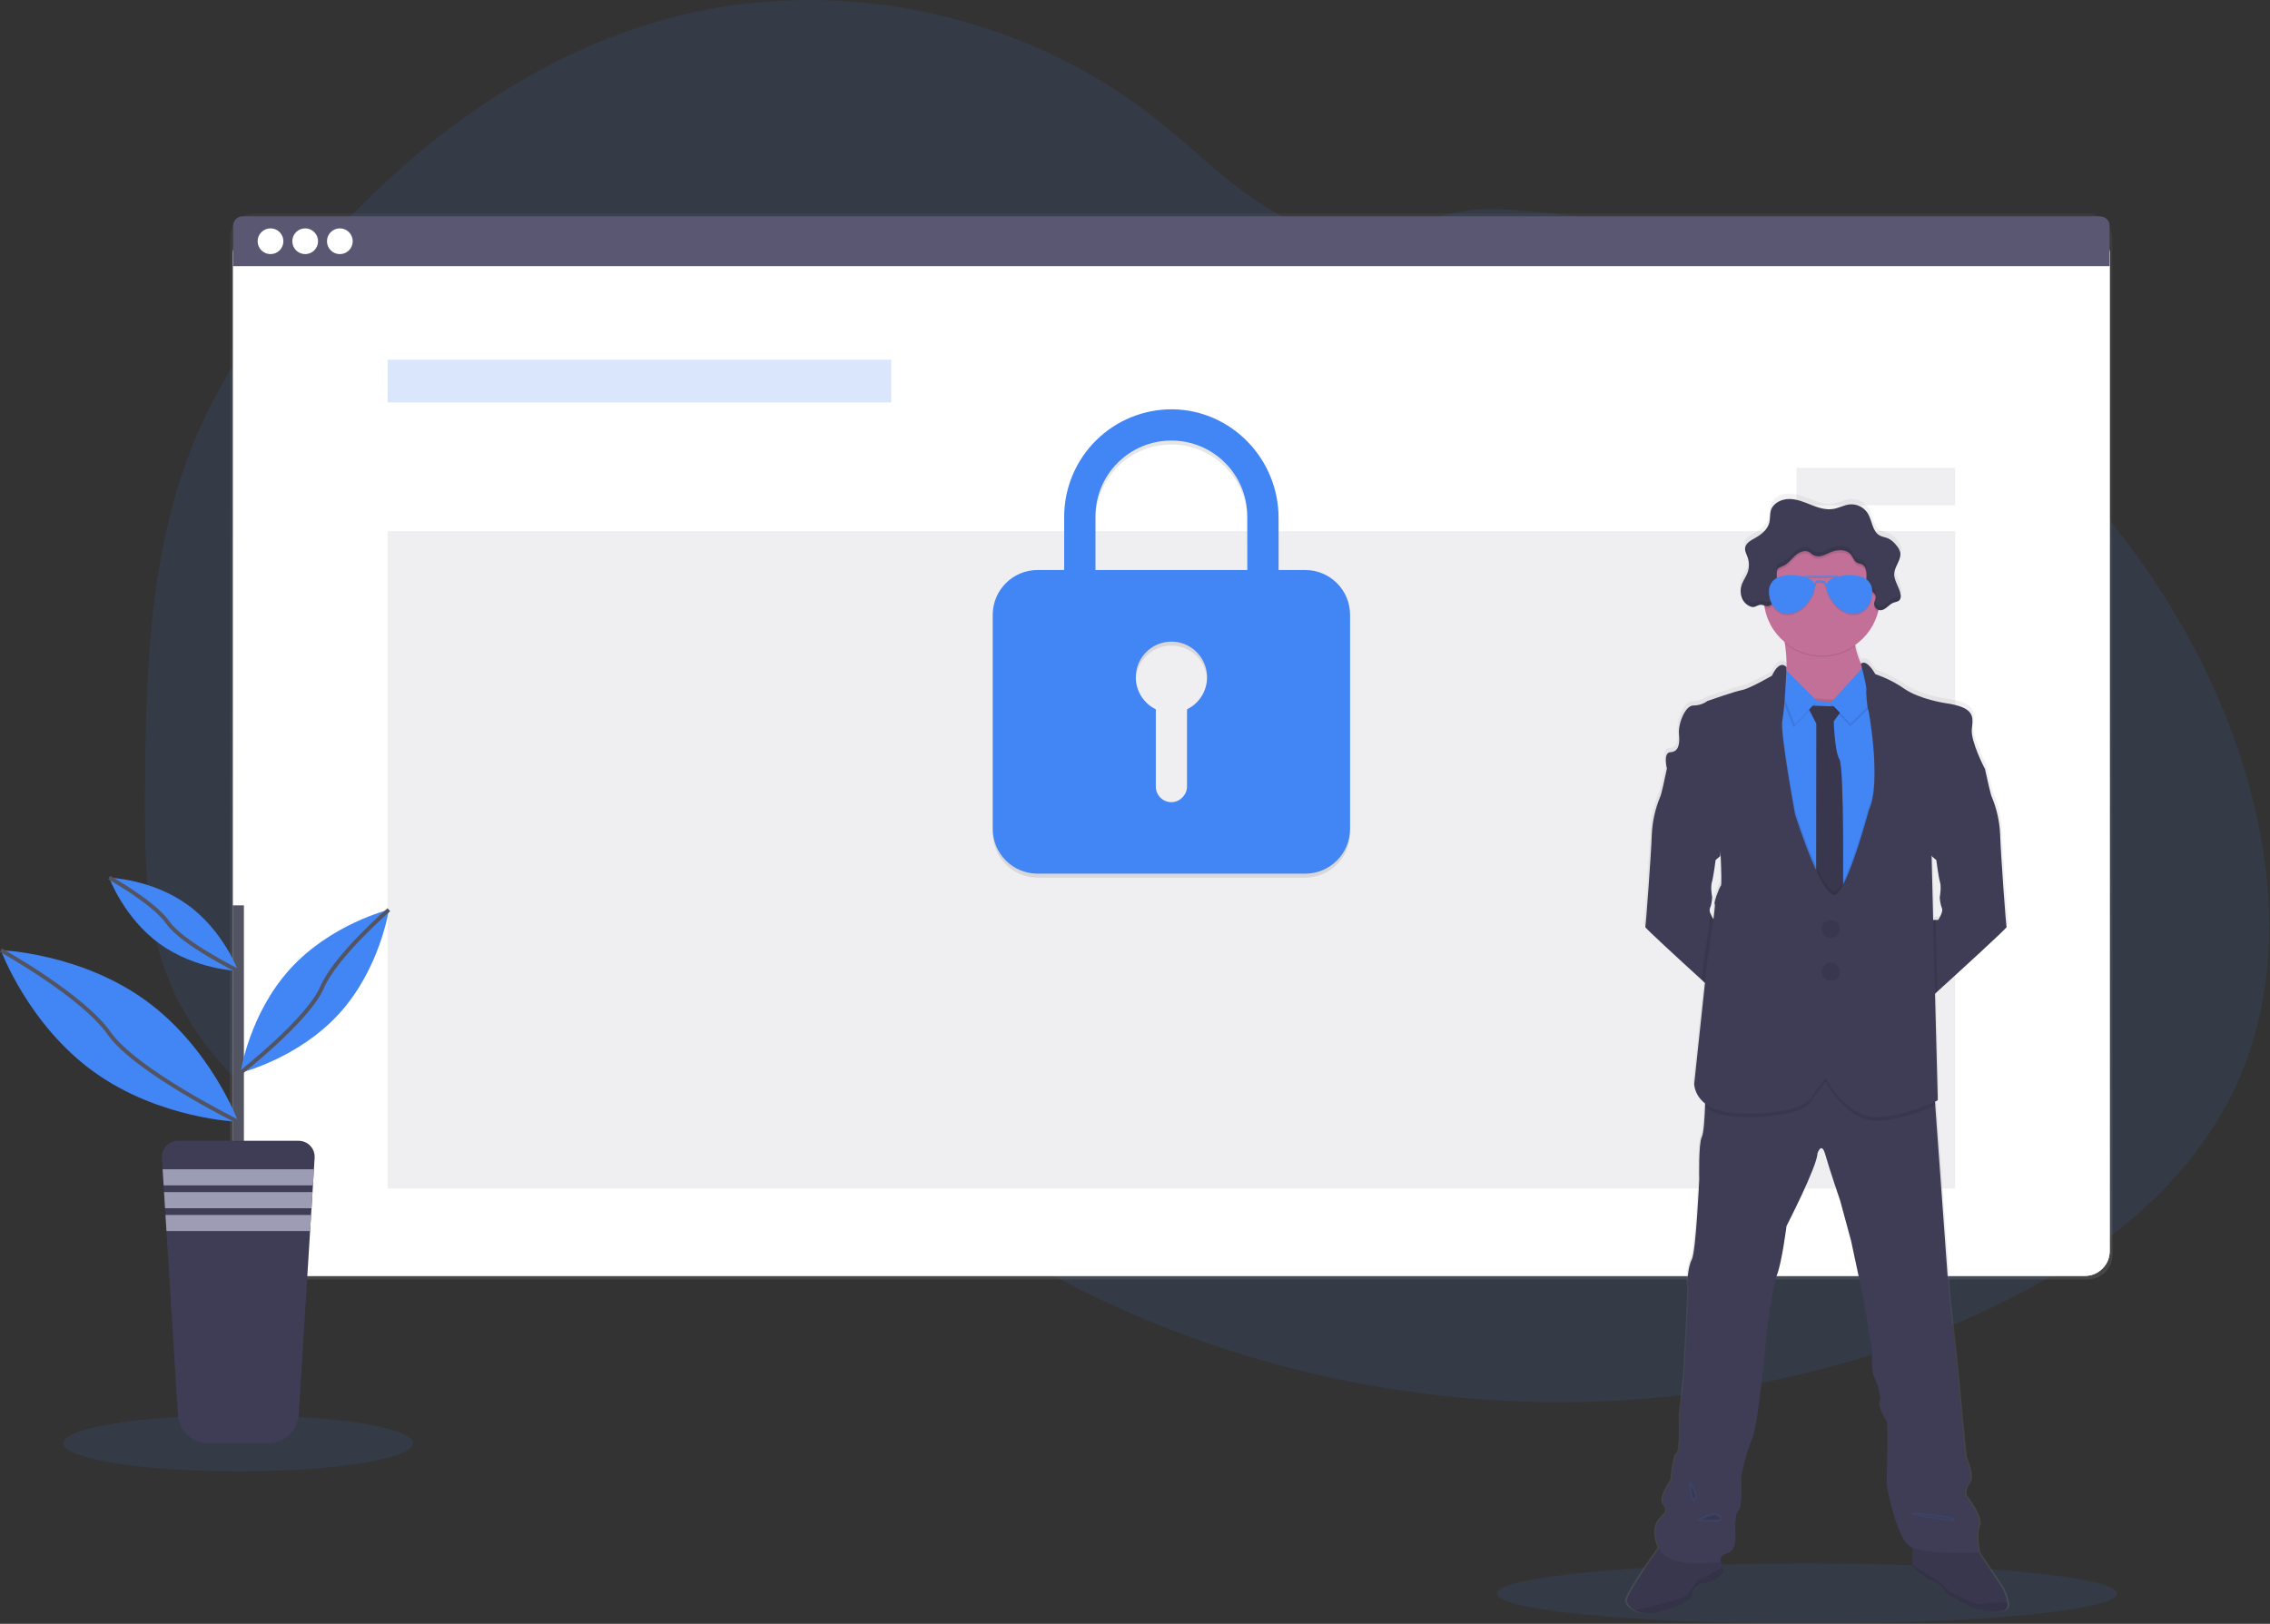 <?xml version="1.0" encoding="UTF-8"?>
<svg width="1146px" height="820px" viewBox="0 0 1146 820" version="1.1" xmlns="http://www.w3.org/2000/svg" xmlns:xlink="http://www.w3.org/1999/xlink">
    <rect x="0" y="0" width="1146" height="820" fill="#333333" stroke="none"/>
    <!-- Generator: Sketch 63.1 (92452) - https://sketch.com -->
    <title>undraw_security_o890</title>
    <desc>Created with Sketch.</desc>
    <defs>
        <linearGradient x1="49.999%" y1="100%" x2="49.999%" y2="0%" id="linearGradient-1">
            <stop stop-color="#808080" stop-opacity="0.25" offset="0%"></stop>
            <stop stop-color="#808080" stop-opacity="0.12" offset="54%"></stop>
            <stop stop-color="#808080" stop-opacity="0.1" offset="100%"></stop>
        </linearGradient>
        <linearGradient x1="50%" y1="100.008%" x2="50%" y2="0.002%" id="linearGradient-2">
            <stop stop-color="#808080" stop-opacity="0.25" offset="0%"></stop>
            <stop stop-color="#808080" stop-opacity="0.12" offset="54%"></stop>
            <stop stop-color="#808080" stop-opacity="0.1" offset="100%"></stop>
        </linearGradient>
    </defs>
    <g id="illustrations" stroke="none" stroke-width="1" fill="none" fill-rule="evenodd">
        <g id="Drive" transform="translate(-2886, -569)">
            <g id="undraw_security_o890" transform="translate(2886, 569)">
                <path d="M1127.43,551.22 C1100.86,606.03 1046.91,642.68 991,666.85 C915.73,699.4 832.84,712.31 751.09,706.85 C736.763,705.897 722.48,704.373 708.24,702.28 C658.784,695.065 610.568,681.025 564.97,660.56 C551.81,654.633 538.917,648.163 526.29,641.15 C505.2,629.461 484.993,616.245 465.83,601.61 C461.01,597.93 456.257,594.157 451.57,590.29 C448.32,587.61 445.1,584.87 441.83,582.21 C434.93,576.6 427.83,571.27 419.91,567.28 C417.52,566.075 415.07,564.994 412.57,564.04 C387.49,554.5 358.57,558.1 332.46,565.54 C312.6,571.2 293.24,578.95 273.4,584.48 C264.575,587.015 255.583,588.926 246.49,590.2 C226.189,592.77 205.573,590.959 186.03,584.89 L184.36,584.37 C181.56,583.49 178.783,582.527 176.03,581.48 L174.36,580.84 C171.693,579.813 169.083,578.71 166.53,577.53 L164.86,576.77 C162.193,575.53 159.583,574.22 157.03,572.84 C156.11,572.36 155.2,571.84 154.3,571.35 C139.773,563.236 126.568,552.955 115.14,540.86 C114.81,540.53 114.5,540.19 114.14,539.86 C112.55,538.14 110.99,536.39 109.48,534.6 C108.92,533.94 108.36,533.28 107.81,532.6 C106.017,530.413 104.287,528.177 102.62,525.89 C102.37,525.56 102.13,525.22 101.89,524.89 C95.062,515.443 89.4,505.206 85.03,494.4 C84.89,494.07 84.76,493.73 84.64,493.4 C83.307,489.967 82.09,486.477 80.99,482.93 C80.54,481.45 80.11,479.93 79.73,478.45 C79.6,478.01 79.48,477.56 79.37,477.12 C73.85,455.39 73.22,432.8 73.22,410.34 C73.22,407.72 73.22,405.103 73.22,402.49 C73.38,366.16 73.94,329.21 79.3,293.38 C79.3,293.13 79.37,292.88 79.41,292.64 C81.204,280.578 83.644,268.621 86.72,256.82 C89.939,244.438 94.053,232.306 99.03,220.52 C111.36,191.52 129.29,165.13 149.2,140.67 C199.35,79.12 265.12,27.45 342.1,8.11 C425.05,-12.72 517.24,7.24 584.15,60.51 C604.55,76.75 622.88,95.98 645.79,108.43 C665.79,119.27 689.2,123.76 710.62,115.23 C728.32,108.18 739.84,104.68 759.72,105.75 C800.876,108.078 841.449,116.576 880.08,130.96 C881.64,131.53 883.2,132.12 884.75,132.71 C985.46,171.24 1072.03,247.79 1117.03,346.16 C1118.223,348.76 1119.38,351.38 1120.5,354.02 C1147.33,416.69 1157.03,490.14 1127.43,551.22 Z" id="Path" fill="#4285F4" fill-rule="nonzero" opacity="0.1"></path>
                <ellipse id="Oval" fill="#4285F4" fill-rule="nonzero" opacity="0.1" cx="120.3" cy="728.81" rx="88.28" ry="14.18"></ellipse>
                <ellipse id="Oval" fill="#4285F4" fill-rule="nonzero" opacity="0.1" cx="912.26" cy="804.71" rx="156.53" ry="15.2"></ellipse>
                <rect id="Rectangle" fill="url(#linearGradient-1)" fill-rule="nonzero" x="116.14" y="107.75" width="950.33" height="538.33" rx="12.49"></rect>
                <rect id="Rectangle" fill="#FFFFFF" fill-rule="nonzero" x="117.65" y="115.32" width="947.42" height="528.97" rx="12.49"></rect>
                <rect id="Rectangle" fill="#FFFFFF" fill-rule="nonzero" x="117.65" y="115.32" width="947.42" height="528.97" rx="12.49"></rect>
                <rect id="Rectangle" fill="#FFFFFF" fill-rule="nonzero" opacity="0.04" x="117.65" y="115.32" width="947.42" height="528.97" rx="12.49"></rect>
                <path d="M1060.26,109.25 L122.46,109.25 C119.804,109.25 117.65,111.404 117.65,114.06 L117.65,134.39 L1065.03,134.39 L1065.03,114.06 C1065.03,111.419 1062.901,109.272 1060.26,109.25 Z" id="Path" fill="#5A5773" fill-rule="nonzero"></path>
                <g id="6c975d28-8d47-4ade-9154-b3b78f637b65" transform="translate(130, 115)" fill="#FFFFFF" fill-rule="nonzero">
                    <circle id="Oval" cx="6.57" cy="6.82" r="6.5"></circle>
                    <circle id="Oval" cx="24.07" cy="6.82" r="6.5"></circle>
                    <circle id="Oval" cx="41.57" cy="6.82" r="6.5"></circle>
                </g>
                <rect id="Rectangle" fill="#4285F4" fill-rule="nonzero" opacity="0.2" x="195.68" y="181.67" width="254.25" height="21.58"></rect>
                <rect id="Rectangle" fill="#5A5773" fill-rule="nonzero" opacity="0.1" x="195.68" y="268.2" width="791.36" height="331.96"></rect>
                <path d="M659.03,289.85 L645.48,289.85 L645.48,263.53 C645.48,233.83 621.8,209.14 592.1,208.69 C577.635,208.538 563.708,214.166 553.41,224.325 C543.111,234.485 537.295,248.334 537.25,262.8 L537.25,289.85 L523.73,289.85 C511.292,289.888 501.218,299.962 501.18,312.4 L501.18,420.62 C501.218,433.058 511.292,443.132 523.73,443.17 L659.03,443.17 C671.466,443.132 681.537,433.056 681.57,420.62 L681.57,312.4 C681.537,299.964 671.466,289.888 659.03,289.85 Z M599.28,360.2 L599.28,398.96 C599.307,403.219 596.028,406.769 591.78,407.08 C589.621,407.181 587.514,406.394 585.95,404.902 C584.386,403.409 583.5,401.342 583.5,399.18 L583.5,360.18 C575.967,356.506 571.966,348.119 573.851,339.953 C575.736,331.786 583.009,326.001 591.39,326.001 C599.771,326.001 607.044,331.786 608.929,339.953 C610.814,348.119 606.813,356.506 599.28,360.18 L599.28,360.2 Z M629.72,289.85 L553.03,289.85 L553.03,262.8 C553.03,241.631 570.191,224.47 591.36,224.47 C612.529,224.47 629.69,241.631 629.69,262.8 L629.72,289.85 Z" id="Shape" fill="#000000" fill-rule="nonzero" opacity="0.1"></path>
                <path d="M659.03,287.85 L645.48,287.85 L645.48,261.53 C645.48,231.83 621.8,207.14 592.1,206.69 C577.635,206.538 563.708,212.166 553.41,222.325 C543.111,232.485 537.295,246.334 537.25,260.8 L537.25,287.85 L523.73,287.85 C511.292,287.888 501.218,297.962 501.18,310.4 L501.18,418.62 C501.218,431.058 511.292,441.132 523.73,441.17 L659.03,441.17 C671.466,441.132 681.537,431.056 681.57,418.62 L681.57,310.4 C681.537,297.964 671.466,287.888 659.03,287.85 L659.03,287.85 Z M599.28,358.2 L599.28,396.96 C599.307,401.219 596.028,404.769 591.78,405.08 C589.621,405.181 587.514,404.394 585.95,402.902 C584.386,401.409 583.5,399.342 583.5,397.18 L583.5,358.18 C575.967,354.506 571.966,346.119 573.851,337.953 C575.736,329.786 583.009,324.001 591.39,324.001 C599.771,324.001 607.044,329.786 608.929,337.953 C610.814,346.119 606.813,354.506 599.28,358.18 L599.28,358.2 Z M629.72,287.85 L553.03,287.85 L553.03,260.8 C553.03,239.631 570.191,222.47 591.36,222.47 C612.529,222.47 629.69,239.631 629.69,260.8 L629.72,287.85 Z" id="Shape" fill="#4285F4" fill-rule="nonzero"></path>
                <rect id="Rectangle" fill="#5A5773" fill-rule="nonzero" opacity="0.1" x="906.94" y="236.25" width="80.1" height="18.91"></rect>
                <path d="M1014.3,809.29 C1013.772,806.639 1012.87,804.077 1011.62,801.68 L999.62,783.76 L999.69,783.76 C999.69,783.76 997.8,774.76 999.69,770.34 C1001.58,765.92 992.95,755.05 992.95,755.05 C992.95,755.05 991.9,752.32 994.64,748.96 C997.38,745.6 992.95,735.76 992.95,735.76 C992.95,735.76 990.85,715.21 990.64,712.07 C990.43,708.93 988.74,691.53 988.74,691.53 L984.74,654.64 L977.62,556.87 L977.49,555.04 C978.37,554.61 978.84,554.34 978.84,554.34 L977.42,500.28 L978.65,499.17 C989.39,489.45 1014.16,466.95 1013.91,466.46 C1013.66,465.97 1010.91,428.89 1010.59,419.61 C1010.315,413.015 1008.873,406.521 1006.33,400.43 C1005.71,399.2 1003.92,391.09 1003.18,387.66 C1002.98,386.72 1002.85,386.13 1002.85,386.13 C1002.85,386.13 995.59,372.29 996.22,366 C996.85,359.71 998.11,355 982.63,352.8 C982.63,352.8 969.63,350.86 961.89,345.57 C957.312,342.401 952.31,339.896 947.03,338.13 C947.03,338.13 942.69,330.13 939.67,332.84 C938.391,329.985 937.435,326.997 936.82,323.93 L936.73,323.37 C942.463,319.373 946.588,313.468 948.37,306.71 C948.47,306.33 948.55,305.94 948.64,305.56 C948.94,305.662 949.253,305.719 949.57,305.73 C952.2,305.73 953.82,302.8 956.28,301.87 C957.28,301.48 958.51,301.42 959.28,300.63 C959.793,300.015 960.031,299.216 959.94,298.42 C959.965,298.147 959.965,297.873 959.94,297.6 C959.945,297.503 959.945,297.407 959.94,297.31 L959.94,297.41 C959.27,293.77 956.45,290.54 956.76,286.84 C957.06,283.36 960.12,280.3 959.87,276.91 C959.867,276.642 959.843,276.375 959.8,276.11 L959.8,276.23 C959.427,274.906 958.741,273.692 957.8,272.69 C956.724,271.223 955.311,270.037 953.68,269.23 C952.29,268.62 950.68,268.48 949.38,267.75 C945.56,265.67 945.57,260.25 943.3,256.55 C941.317,253.401 937.737,251.628 934.03,251.96 C931.19,252.24 928.62,253.75 925.81,254.24 C921.97,254.92 918.06,253.67 914.42,252.24 C910.78,250.81 907.09,249.24 903.18,249.24 C899.27,249.24 895.04,251.24 893.86,254.93 C893.23,256.93 893.54,259.08 893.06,261.11 C892.2,264.69 889.06,267.25 885.81,269.03 C883.81,270.14 881.43,271.41 880.81,273.51 C880.81,273.45 880.81,273.4 880.81,273.35 C880.765,273.518 880.732,273.688 880.71,273.86 C880.69,274.083 880.69,274.307 880.71,274.53 C880.71,275.97 881.47,277.34 881.98,278.71 C882.93,281.316 882.909,284.178 881.92,286.77 C881.18,288.67 879.92,290.34 879.2,292.23 C878.861,293.11 878.639,294.032 878.54,294.97 L878.54,294.81 C878.515,295.236 878.515,295.664 878.54,296.09 C878.528,297.55 878.871,298.992 879.54,300.29 C880.467,302.101 882.086,303.46 884.03,304.06 C886.03,304.52 887.28,302.56 889.39,303.06 C889.768,303.151 890.139,303.268 890.5,303.41 C890.57,303.86 890.64,304.31 890.72,304.75 C891.996,311.48 895.582,317.553 900.86,321.92 C900.86,322.16 900.94,322.4 900.97,322.65 L900.97,322.65 C901.609,326.637 901.886,330.673 901.8,334.71 C901.8,334.71 898.65,330.1 894.33,339 C894.33,339 883.06,345.5 879.17,346.24 C875.28,346.98 861.47,351.79 861.47,351.79 C859.387,353.296 856.881,354.105 854.31,354.1 C850,354.1 846.42,363.53 846.94,368.66 C847.46,373.79 846.63,377.57 842.62,377.78 C838.61,377.99 840.8,386.12 840.83,386.26 L840.46,388.01 C839.68,391.59 837.98,399.27 837.38,400.47 C834.837,406.562 833.392,413.055 833.11,419.65 C832.8,428.93 830.11,465.87 829.8,466.5 C829.59,466.91 846.56,482.42 858.49,493.26 L860.22,494.82 L854.73,546.1 C855.054,550.099 857.116,553.754 860.37,556.1 C860.37,556.7 860.37,557.31 860.31,557.94 C860.07,563.94 859.59,571.2 858.63,573.1 C856.95,576.46 857.37,594.48 857.37,594.48 C857.37,594.48 855.68,631.16 853.58,635.15 C851.48,639.14 851.05,647.51 851.68,649.15 C852.31,650.79 849.57,694.84 849.57,694.84 L847.47,714.55 C847.47,714.55 848.1,733.41 846.2,733.83 C844.3,734.25 843.25,747.25 843.25,747.25 C843.25,747.25 836.52,756.47 839.46,759.82 C842.4,763.17 839.03,764.65 838.72,765.48 C838.41,766.31 832.3,769.48 836.72,781.2 C836.761,781.316 836.807,781.429 836.86,781.54 C832.72,787.29 819.6,805.84 820.4,808.66 C820.99,810.454 822.242,811.956 823.9,812.86 C826.99,814.71 832.29,815.57 840.72,812.86 C854.72,808.35 853.72,805.1 853.72,805.1 C853.869,801.945 856.461,799.458 859.62,799.44 C865.41,799.02 869.73,793.68 869.73,793.68 L869.05,791.15 L868.12,787.65 C868.23,786.65 868.94,784.9 872.12,783.93 C876.97,782.46 875.7,773.24 875.7,773.24 C875.7,773.24 875.28,763.6 877.38,762.34 C879.48,761.08 878.65,745.15 878.65,745.15 C878.65,745.15 880.97,733.62 884.33,725.86 C887.69,718.1 891.71,672 891.71,672 C891.71,672 894.44,649.36 896.97,642.86 C899.5,636.36 901.82,618.13 901.82,618.13 C901.82,618.13 917.41,587.94 917.61,581.23 C917.61,581.23 919.61,574.94 921.61,581.86 C923.61,588.78 929.23,605.34 929.23,605.34 L934.7,625.67 L941.23,656.06 L945.45,681.64 C945.45,681.64 944.81,691.28 946.45,694.64 C948.09,698 950.45,705.74 949.19,707.21 C947.93,708.68 951.71,715.6 952.77,717.06 C953.83,718.52 952.77,749.55 952.77,749.55 C952.77,749.55 957.61,775.96 964.56,780.55 C965.045,780.869 965.561,781.137 966.1,781.35 C966,784.21 965.9,788.04 966.03,790.04 C966.015,790.487 966.089,790.933 966.25,791.35 C966.88,792.19 974.04,797.85 975.52,797.85 C977,797.85 982.25,801.52 982.47,803.3 C982.69,805.08 997.86,812.62 1000.01,812.84 C1002.16,813.06 1012.58,814.93 1014.01,812 C1014.364,811.143 1014.464,810.202 1014.3,809.29 Z M977.03,431.57 L978.11,432.5 C978.11,432.5 979.22,441.15 980.01,443.74 C980.8,446.33 979.85,451.37 979.85,451.37 C979.923,453.251 980.297,455.108 980.96,456.87 C981.9,458.76 979.06,462.87 979.06,462.87 L976.53,462.87 L975.74,430.49 L977.03,431.57 Z M901.8,334.89 L901.8,334.7 C901.78,334.76 901.77,334.83 901.77,334.89 L901.8,334.89 Z M862.95,459.54 C862.561,458.702 862.504,457.748 862.79,456.87 C863.015,456.395 863.192,455.9 863.32,455.39 C863.631,454.076 863.825,452.738 863.9,451.39 C863.901,451.373 863.901,451.357 863.9,451.34 C863.81,450.86 863,446.22 863.75,443.76 C864.5,441.3 865.64,432.52 865.64,432.52 L866.36,431.91 L868.03,430.46 C868.03,430.46 868.03,429.92 868.15,429.03 C868.5,436.63 868.78,445.03 868.33,445.45 C867.49,446.28 864.43,454.45 865.17,454.77 C865.41,454.88 865.08,458.15 864.52,462.55 C863.891,461.605 863.365,460.596 862.95,459.54 L862.95,459.54 Z" id="Shape" fill="url(#linearGradient-2)" fill-rule="nonzero"></path>
                <path d="M943.55,342.88 L943.55,355.32 L918.03,368.15 C918.03,368.15 892.69,352.82 898.94,346.72 C902.94,342.86 902.17,332.26 901.09,324.97 L901.09,324.97 C900.46,320.73 899.73,317.62 899.73,317.62 C899.73,317.62 945.25,304.62 938.37,314.49 C936.07,317.79 935.89,322.06 936.66,326.29 C938.22,334.68 943.55,342.88 943.55,342.88 Z" id="Path" fill="#C37098" fill-rule="nonzero"></path>
                <path d="M873.64,464.53 L870.35,505.05 C870.35,505.05 865.42,500.58 859.04,494.76 C847.21,483.97 830.41,468.54 830.61,468.13 C830.92,467.5 833.61,430.74 833.9,421.5 C834.173,414.941 835.602,408.482 838.12,402.42 C838.72,401.22 840.41,393.58 841.12,390.01 C841.36,388.9 841.51,388.18 841.51,388.18 L847.03,385.96 C847.03,385.96 870.03,411.62 870.03,412.09 C870.03,412.56 868.46,432.27 868.46,432.27 L866.83,433.69 L866.12,434.3 C866.12,434.3 865.02,442.91 864.24,445.49 C863.46,448.07 864.3,452.55 864.39,453.03 L864.39,453.03 C864.316,454.377 864.126,455.716 863.82,457.03 C863.69,457.535 863.512,458.028 863.29,458.5 C863.008,459.375 863.065,460.325 863.45,461.16 C863.894,462.319 864.472,463.423 865.17,464.45 L873.64,464.53 Z" id="Path" fill="#3F3D56" fill-rule="nonzero"></path>
                <path d="M1013.03,468.13 C1013.27,468.62 988.74,491.01 978.11,500.68 L973.29,505.05 L970.03,464.53 L978.48,464.53 C978.48,464.53 981.3,460.46 980.36,458.58 C979.705,456.827 979.337,454.98 979.27,453.11 C979.27,453.11 980.2,448.11 979.42,445.52 C978.64,442.93 977.54,434.33 977.54,434.33 L976.47,433.41 L975.2,432.3 C975.2,432.3 973.63,412.59 973.63,412.12 C973.63,411.65 996.63,385.99 996.63,385.99 L1002.11,388.18 C1002.11,388.18 1002.23,388.77 1002.43,389.71 C1003.17,393.12 1004.94,401.19 1005.55,402.42 C1008.068,408.482 1009.497,414.941 1009.77,421.5 C1010.03,430.74 1012.71,467.5 1013.03,468.13 Z" id="Path" fill="#3F3D56" fill-rule="nonzero"></path>
                <path d="M1013.13,812.07 C1011.66,814.99 1001.34,813.07 999.21,812.91 C997.08,812.75 982.04,805.18 981.83,803.41 C981.62,801.64 976.41,797.99 974.95,797.99 C973.49,797.99 966.4,792.35 965.77,791.52 C965.61,791.106 965.539,790.663 965.56,790.22 C965.34,786.79 965.77,777.96 965.77,777.96 L996.02,779.63 L1010.72,801.74 C1011.959,804.125 1012.854,806.674 1013.38,809.31 C1013.558,810.235 1013.472,811.192 1013.13,812.07 L1013.13,812.07 Z" id="Path" fill="#3F3D56" fill-rule="nonzero"></path>
                <path d="M1013.13,812.07 C1011.66,814.99 1001.34,813.07 999.21,812.91 C997.08,812.75 982.04,805.18 981.83,803.41 C981.62,801.64 976.41,797.99 974.95,797.99 C973.49,797.99 966.4,792.35 965.77,791.52 C965.61,791.106 965.539,790.663 965.56,790.22 C965.34,786.79 965.77,777.96 965.77,777.96 L996.02,779.63 L1010.72,801.74 C1011.959,804.125 1012.854,806.674 1013.38,809.31 C1013.558,810.235 1013.472,811.192 1013.13,812.07 L1013.13,812.07 Z" id="Path" fill="#000000" fill-rule="nonzero" opacity="0.1"></path>
                <path d="M1013.13,812.07 C1011.66,814.99 1001.34,813.07 999.21,812.91 C997.08,812.75 982.04,805.18 981.83,803.41 C981.62,801.64 976.41,797.99 974.95,797.99 C973.49,797.99 966.4,792.35 965.77,791.52 C965.61,791.106 965.539,790.663 965.56,790.22 L975.36,796.42 C975.36,796.42 981.62,800.42 983.29,802.79 C984.96,805.16 998.12,810.09 999.21,810.19 C1000.02,810.27 1008.66,808.61 1013.38,809.31 C1013.558,810.235 1013.472,811.192 1013.13,812.07 L1013.13,812.07 Z" id="Path" fill="#000000" fill-rule="nonzero" opacity="0.1"></path>
                <path d="M870.13,793.82 C870.13,793.82 865.85,799.14 860.13,799.55 C856.995,799.574 854.428,802.048 854.29,805.18 C854.29,805.18 855.29,808.42 841.46,812.91 C833.11,815.6 827.86,814.75 824.8,812.91 C823.158,812.004 821.918,810.511 821.33,808.73 C820.39,805.4 838.85,780.05 838.85,780.05 L855.65,779.05 L867.65,784.47 L869.49,791.34 L870.13,793.82 Z" id="Path" fill="#3F3D56" fill-rule="nonzero"></path>
                <path d="M870.13,793.82 C870.13,793.82 865.85,799.14 860.13,799.55 C856.995,799.574 854.428,802.048 854.29,805.18 C854.29,805.18 855.29,808.42 841.46,812.91 C833.11,815.6 827.86,814.75 824.8,812.91 C823.158,812.004 821.918,810.511 821.33,808.73 C820.39,805.4 838.85,780.05 838.85,780.05 L855.65,779.05 L867.65,784.47 L869.49,791.34 L870.13,793.82 Z" id="Path" fill="#000000" fill-rule="nonzero" opacity="0.1"></path>
                <path d="M870.13,793.82 C870.13,793.82 865.85,799.14 860.13,799.55 C856.995,799.574 854.428,802.048 854.29,805.18 C854.29,805.18 855.29,808.42 841.46,812.91 C833.11,815.6 827.86,814.75 824.8,812.91 C832.67,812.09 850.06,807.12 851.8,805.4 C853.89,803.31 856.5,797.57 858.27,797.47 C859.5,797.39 865.75,793.63 869.5,791.3 L870.13,793.82 Z" id="Path"></path>
                <path d="M870.13,793.82 C870.13,793.82 865.85,799.14 860.13,799.55 C856.995,799.574 854.428,802.048 854.29,805.18 C854.29,805.18 855.29,808.42 841.46,812.91 C833.11,815.6 827.86,814.75 824.8,812.91 C832.67,812.09 850.06,807.12 851.8,805.4 C853.89,803.31 856.5,797.57 858.27,797.47 C859.5,797.39 865.75,793.63 869.5,791.3 L870.13,793.82 Z" id="Path" fill="#000000" fill-rule="nonzero" opacity="0.1"></path>
                <path d="M998.94,770.56 C997.06,774.94 998.94,783.91 998.94,783.91 C998.94,783.91 970.94,785.37 964.1,780.78 C957.26,776.19 952.42,749.9 952.42,749.9 C952.42,749.9 953.42,719.03 952.42,717.57 C951.42,716.11 947.62,709.23 948.87,707.77 C950.12,706.31 947.87,698.59 946.16,695.25 C944.45,691.91 945.16,682.32 945.16,682.32 L940.98,656.86 L934.52,626.62 L929.03,606.38 C929.03,606.38 923.4,589.9 921.49,583.02 C919.58,576.14 917.56,582.39 917.56,582.39 C917.36,589.07 901.92,619.11 901.92,619.11 C901.92,619.11 899.62,637.26 897.12,643.72 C894.62,650.18 891.9,672.72 891.9,672.72 C891.9,672.72 887.9,718.61 884.6,726.33 C881.3,734.05 879.03,745.52 879.03,745.52 C879.03,745.52 879.87,761.38 877.78,762.63 C875.69,763.88 876.03,773.48 876.03,773.48 C876.03,773.48 877.28,782.65 872.48,784.12 C867.68,785.59 868.48,788.71 868.48,788.71 C868.48,788.71 841.78,793.09 837.4,781.4 C833.02,769.71 839.07,766.6 839.4,765.76 C839.73,764.92 843.06,763.47 840.14,760.12 C837.22,756.77 843.89,747.61 843.89,747.61 C843.89,747.61 844.94,734.68 846.81,734.26 C848.68,733.84 848.07,715.07 848.07,715.07 L850.15,695.46 C850.15,695.46 852.87,651.65 852.24,649.98 C851.61,648.31 852.03,639.98 854.12,635.98 C856.21,631.98 857.87,595.5 857.87,595.5 C857.87,595.5 857.45,577.57 859.12,574.23 C860.12,572.34 860.54,565.07 860.78,559.14 C860.96,554.61 861,550.86 861,550.86 L884.36,542.1 L914.36,532.51 L939.6,544.61 L976.53,551.7 L976.99,558.07 L984.04,655.38 L988.04,692.09 C988.04,692.09 989.71,709.4 989.92,712.53 C990.13,715.66 992.21,736.11 992.21,736.11 C992.21,736.11 996.59,745.91 993.88,749.25 C991.17,752.59 992.21,755.25 992.21,755.25 C992.21,755.25 1000.82,766.18 998.94,770.56 Z" id="Path" fill="#3F3D56" fill-rule="nonzero"></path>
                <path d="M938.39,314.49 C936.09,317.79 935.91,322.06 936.68,326.29 C925.878,333.911 911.313,333.366 901.11,324.96 L901.11,324.96 C900.48,320.72 899.75,317.61 899.75,317.61 C899.75,317.61 945.27,304.63 938.39,314.49 Z" id="Path" fill="#000000" fill-rule="nonzero" opacity="0.1"></path>
                <path d="M949.03,301.73 C949.03,317.912 935.912,331.03 919.73,331.03 C903.548,331.03 890.43,317.912 890.43,301.73 C890.43,285.548 903.548,272.43 919.73,272.43 C927.512,272.393 934.987,275.467 940.49,280.97 C945.993,286.473 949.067,293.948 949.03,301.73 L949.03,301.73 Z" id="Path" fill="#C37098" fill-rule="nonzero"></path>
                <polygon id="Path" fill="#000000" fill-rule="nonzero" opacity="0.1" points="955.13 350.42 945.53 521.37 893.38 510.42 883.05 441.89 893.28 349.89 900.98 350.88 914.56 352.61 928.01 353.44 942.59 351.82"></polygon>
                <polygon id="Path" fill="#4285F4" fill-rule="nonzero" points="955.13 351.67 945.53 522.62 893.38 511.67 883.05 443.14 893.28 351.15 900.98 352.13 914.56 353.86 928.01 354.69 942.59 353.07"></polygon>
                <path d="M912.26,356.26 L931.04,356.89 L925.76,364.28 C925.76,364.28 926.13,379.21 928.64,383.49 C931.15,387.77 930.41,453.89 930.41,453.89 L925.41,463.38 L916.86,452.74 L916.97,365.44 L912.26,356.26 Z" id="Path" fill="#3F3D56" fill-rule="nonzero"></path>
                <path d="M912.26,356.26 L931.04,356.89 L925.76,364.28 C925.76,364.28 926.13,379.21 928.64,383.49 C931.15,387.77 930.41,453.89 930.41,453.89 L925.41,463.38 L916.86,452.74 L916.97,365.44 L912.26,356.26 Z" id="Path" fill="#000000" fill-rule="nonzero" opacity="0.1"></path>
                <polygon id="Path" fill="#000000" fill-rule="nonzero" opacity="0.1" points="941.67 336.86 924.15 356.26 934.16 366.69 950.75 350.52"></polygon>
                <polygon id="Path" fill="#4285F4" fill-rule="nonzero" points="941.67 335.61 924.15 355.01 934.16 365.44 950.75 349.27"></polygon>
                <polygon id="Path" fill="#000000" fill-rule="nonzero" opacity="0.1" points="916.75 355.32 899.01 337.59 897.34 346.87 905.48 367.21"></polygon>
                <polygon id="Path" fill="#4285F4" fill-rule="nonzero" points="917.37 354.07 899.64 336.34 897.97 345.62 906.11 365.96"></polygon>
                <path d="M977.08,558.1 C968.566,562.157 959.445,564.795 950.08,565.91 C932.87,568.1 921.61,546.2 921.61,546.2 L915.04,554.75 C912.95,563.83 881.14,566.12 868.21,562.68 C865.527,562.017 863.004,560.824 860.79,559.17 C860.97,554.64 861.01,550.89 861.01,550.89 L884.37,542.13 L914.37,532.54 L939.61,544.64 L976.54,551.73 L977.08,558.1 Z" id="Path" fill="#000000" fill-rule="nonzero" opacity="0.1"></path>
                <path d="M955.13,351.68 L945.54,522.62 L893.38,511.67 L883.03,443.15 L893.25,351.15 L900.95,352.15 C900.753,355.501 900.376,358.839 899.82,362.15 C898.57,368 906.29,409.51 906.29,409.51 C906.29,409.51 920.96,456.06 927.56,449.35 C934.16,442.64 943.56,407.21 943.56,407.21 C949.93,394.07 943.67,357.21 943.2,356.47 C942.873,355.38 942.671,354.256 942.6,353.12 L955.13,351.68 Z" id="Path" fill="#000000" fill-rule="nonzero" opacity="0.1"></path>
                <polygon id="Path" fill="#000000" fill-rule="nonzero" opacity="0.1" points="977.66 483.96 978.1 500.71 973.28 505.08 970.03 464.53 977.23 464.53"></polygon>
                <path d="M864.4,453.06 L864.4,453.06 C864.326,454.407 864.136,455.746 863.83,457.06 C863.83,456.69 863.83,456.48 863.75,456.45 C863.45,456.37 863.81,454.84 864.4,453.06 Z" id="Path" fill="#000000" fill-rule="nonzero" opacity="0.1"></path>
                <path d="M873.64,464.53 L870.35,505.05 C870.35,505.05 865.42,500.58 859.04,494.76 L859.8,487.58 C859.8,487.58 862.49,469.94 863.47,461.24 C863.914,462.399 864.492,463.503 865.19,464.53 L873.64,464.53 Z" id="Path" fill="#000000" fill-rule="nonzero" opacity="0.1"></path>
                <path d="M901.93,336.96 C901.93,336.96 898.81,332.37 894.53,341.23 C894.53,341.23 883.37,347.7 879.53,348.43 C875.69,349.16 862.03,353.96 862.03,353.96 C859.967,355.451 857.486,356.253 854.94,356.25 C850.66,356.25 847.11,365.64 847.63,370.75 C848.15,375.86 847.32,379.62 843.36,379.83 C839.4,380.04 841.58,388.27 841.58,388.27 L867.97,418.52 C867.97,418.52 869.64,446.37 868.81,447.21 C867.98,448.05 864.95,456.21 865.68,456.49 C866.41,456.77 861.68,487.57 861.68,487.57 L855.32,547.34 C855.32,547.34 855.32,557.34 868.26,560.79 C881.2,564.24 913.03,561.96 915.08,552.88 L921.65,544.32 C921.65,544.32 932.91,566.23 950.12,564.04 C967.33,561.85 978.29,555.59 978.29,555.59 L976.41,483.96 L975.16,432.33 L1002.03,388.18 C1002.03,388.18 994.83,374.41 995.46,368.18 C996.09,361.95 997.33,357.23 982,355.04 C982,355.04 969.07,353.11 961.45,347.84 C956.922,344.696 951.973,342.205 946.75,340.44 C946.75,340.44 942.45,332.44 939.46,335.18 C939.46,335.18 942.46,346.49 942.21,348.18 C941.96,349.87 942.68,357.51 943.15,358.3 C943.62,359.09 949.88,395.9 943.51,409.04 C943.51,409.04 934.16,444.47 927.51,451.18 C920.86,457.89 906.24,411.34 906.24,411.34 C906.24,411.34 898.52,369.82 899.77,363.98 C901.02,358.14 901.93,336.96 901.93,336.96 Z" id="Path" fill="#3F3D56" fill-rule="nonzero"></path>
                <circle id="Oval" fill="#3F3D56" fill-rule="nonzero" cx="924.25" cy="469.12" r="4.59"></circle>
                <circle id="Oval" fill="#3F3D56" fill-rule="nonzero" cx="924.25" cy="490.76" r="4.59"></circle>
                <circle id="Oval" fill="#000000" fill-rule="nonzero" opacity="0.1" cx="924.25" cy="469.12" r="4.59"></circle>
                <circle id="Oval" fill="#000000" fill-rule="nonzero" opacity="0.1" cx="924.25" cy="490.76" r="4.59"></circle>
                <path d="M965.5,764.3 C965.5,764.3 984.34,765.76 986.21,767.22 C988.08,768.68 965.5,764.3 965.5,764.3 Z" id="Path" stroke="#4285F4" fill="#000000" fill-rule="nonzero" opacity="0.1"></path>
                <path d="M853.33,749.49 C853.33,749.49 857.33,754.49 855.63,756.79 C853.93,759.09 853.33,749.49 853.33,749.49 Z" id="Path" stroke="#4285F4" fill="#000000" fill-rule="nonzero" opacity="0.1"></path>
                <path d="M858.13,767.52 C858.13,767.52 865.43,762.72 868.35,765.91 C871.27,769.1 858.13,767.52 858.13,767.52 Z" id="Path" stroke="#4285F4" fill="#000000" fill-rule="nonzero" opacity="0.1"></path>
                <path d="M949.03,301.73 C949.036,304.23 948.72,306.721 948.09,309.14 C946.827,308.564 946.054,307.265 946.15,305.88 C946.28,304.69 947.07,303.6 946.9,302.42 C946.65,300.6 944.45,299.86 943.29,298.42 C941.86,296.68 942.17,294.15 942.29,291.9 C942.41,289.65 941.84,286.9 939.73,286.13 C939.1,285.9 938.41,285.88 937.8,285.62 C936.14,284.92 935.63,282.86 934.52,281.44 C932.3,278.58 927.89,278.64 924.52,280 C923.053,280.703 921.551,281.331 920.02,281.88 C918.47,282.427 916.762,282.3 915.31,281.53 C914.65,281.11 914.12,280.53 913.44,280.11 C911.18,278.75 908.22,280.11 906.26,281.86 C904.3,283.61 902.73,285.96 900.26,287.03 C899.15,287.53 897.78,287.83 897.26,288.91 C897.003,289.498 896.893,290.14 896.94,290.78 C896.94,294.67 897.4,298.62 896.59,302.43 C896.07,304.88 894.35,307.66 891.86,307.36 C891.55,307.314 891.245,307.237 890.95,307.13 C888.906,296.207 893.217,285.068 902.082,278.367 C910.946,271.666 922.839,270.556 932.79,275.502 C942.742,280.448 949.039,290.598 949.05,301.71 L949.03,301.73 Z" id="Path" fill="#000000" fill-rule="nonzero" opacity="0.1"></path>
                <path d="M889.64,305.47 C890.39,305.64 891.1,306.03 891.87,306.13 C894.36,306.43 896.08,303.65 896.6,301.2 C897.41,297.39 896.99,293.44 896.96,289.55 C896.904,288.911 897.011,288.267 897.27,287.68 C897.84,286.6 899.21,286.3 900.27,285.8 C902.69,284.72 904.27,282.42 906.27,280.63 C908.27,278.84 911.18,277.52 913.44,278.88 C914.11,279.28 914.65,279.88 915.31,280.3 C916.769,281.058 918.475,281.185 920.03,280.65 C921.58,280.19 923.03,279.38 924.52,278.77 C927.86,277.41 932.28,277.36 934.52,280.2 C935.63,281.63 936.14,283.68 937.8,284.38 C938.41,284.64 939.1,284.67 939.73,284.9 C941.84,285.69 942.38,288.42 942.29,290.67 C942.2,292.92 941.9,295.45 943.29,297.19 C944.45,298.61 946.65,299.35 946.9,301.19 C947.06,302.37 946.28,303.47 946.15,304.65 C946.09,305.536 946.387,306.409 946.975,307.074 C947.563,307.739 948.393,308.141 949.28,308.19 C951.88,308.19 953.49,305.28 955.92,304.35 C956.92,303.96 958.13,303.9 958.92,303.11 C959.514,302.341 959.741,301.351 959.54,300.4 C959.05,296.57 955.98,293.24 956.31,289.4 C956.62,285.72 960.03,282.51 959.31,278.89 C958.943,277.555 958.257,276.33 957.31,275.32 C956.238,273.867 954.841,272.686 953.23,271.87 C951.84,271.27 950.23,271.13 948.96,270.4 C945.18,268.33 945.19,262.93 942.96,259.25 C941.009,256.15 937.49,254.398 933.84,254.71 C931.03,254.99 928.48,256.48 925.7,256.98 C921.89,257.66 918.03,256.41 914.42,254.98 C910.81,253.55 907.16,251.98 903.29,251.98 C899.42,251.98 895.23,253.98 894.05,257.64 C893.43,259.64 893.74,261.78 893.26,263.79 C892.42,267.36 889.26,269.9 886.08,271.67 C883.89,272.89 881.26,274.29 881,276.78 C880.83,278.36 881.7,279.78 882.25,281.31 C883.185,283.898 883.164,286.736 882.19,289.31 C881.46,291.2 880.24,292.86 879.5,294.74 C878.438,297.321 878.532,300.233 879.76,302.74 C880.702,304.566 882.355,305.923 884.33,306.49 C886.3,306.96 887.54,305.01 889.64,305.47 Z" id="Path" fill="#3F3D56" fill-rule="nonzero"></path>
                <g id="Group" opacity="0.1" transform="translate(878, 275)" fill="#000000" fill-rule="nonzero">
                    <path d="M18.6,24.02 C18.08,26.47 16.35,29.25 13.86,28.95 C13.09,28.85 12.39,28.46 11.63,28.29 C9.54,27.83 8.3,29.79 6.33,29.29 C4.353,28.723 2.696,27.367 1.75,25.54 C1.227,24.522 0.911,23.411 0.82,22.27 C0.621,24.041 0.944,25.831 1.75,27.42 C2.696,29.247 4.353,30.603 6.33,31.17 C8.33,31.63 9.54,29.67 11.63,30.17 C12.362,30.425 13.106,30.642 13.86,30.82 C16.35,31.13 18.08,28.35 18.6,25.9 C19.01,23.735 19.171,21.531 19.08,19.33 C19.07,20.905 18.91,22.476 18.6,24.02 Z" id="Path"></path>
                    <path d="M4.9,8.96 C5.027,7.321 4.802,5.674 4.24,4.13 C3.788,3.103 3.403,2.047 3.09,0.97 C3.047,1.138 3.014,1.308 2.99,1.48 C2.82,3.05 3.7,4.48 4.24,6.01 C4.589,6.96 4.811,7.952 4.9,8.96 L4.9,8.96 Z" id="Path"></path>
                    <path d="M81.3,3.69 C80.83,6.53 78.53,9.2 78.3,12.19 C78.245,12.702 78.245,13.218 78.3,13.73 C78.8,10.24 81.89,7.15 81.3,3.69 Z" id="Path"></path>
                    <path d="M81.47,24.79 C81.385,25.208 81.188,25.595 80.9,25.91 C80.16,26.7 78.9,26.76 77.9,27.15 C75.47,28.08 73.9,31.02 71.26,30.99 C69.876,30.912 68.684,29.989 68.26,28.67 C68.199,28.887 68.152,29.107 68.12,29.33 C68.063,30.214 68.361,31.085 68.949,31.748 C69.537,32.411 70.365,32.811 71.25,32.86 C73.86,32.86 75.46,29.95 77.89,29.03 C78.89,28.64 80.11,28.58 80.89,27.79 C81.484,27.021 81.711,26.031 81.51,25.08 C81.5,24.96 81.48,24.88 81.47,24.79 Z" id="Path"></path>
                    <path d="M68.93,23.96 C68.68,22.14 66.48,21.4 65.32,19.96 C64.609,19.014 64.223,17.863 64.22,16.68 C64.14,18.54 64.17,20.44 65.32,21.84 C66.47,23.24 68.22,23.84 68.78,25.28 C68.921,24.855 68.973,24.406 68.93,23.96 L68.93,23.96 Z" id="Path"></path>
                    <path d="M64.28,13.49 C64.36,11.24 63.82,8.49 61.71,7.72 C61.09,7.49 60.4,7.46 59.79,7.21 C58.13,6.51 57.61,4.45 56.51,3.03 C54.28,0.18 49.87,0.23 46.51,1.59 C45.01,2.2 43.58,3.01 42.02,3.47 C40.47,4.017 38.762,3.89 37.31,3.12 C36.65,2.7 36.11,2.12 35.44,1.7 C33.17,0.34 30.21,1.7 28.26,3.45 C26.31,5.2 24.73,7.54 22.26,8.62 C21.14,9.12 19.78,9.42 19.2,10.5 C18.946,11.089 18.839,11.731 18.89,12.37 C18.89,12.76 18.89,13.15 18.89,13.54 C18.903,13.137 19.002,12.742 19.18,12.38 C19.76,11.3 21.12,11 22.24,10.5 C24.66,9.42 26.24,7.12 28.24,5.33 C30.24,3.54 33.15,2.22 35.42,3.58 C36.09,3.98 36.63,4.58 37.29,4.99 C38.741,5.765 40.451,5.892 42,5.34 C43.528,4.796 45.027,4.172 46.49,3.47 C49.84,2.11 54.25,2.05 56.49,4.9 C57.59,6.32 58.11,8.38 59.77,9.08 C60.38,9.34 61.07,9.37 61.69,9.6 C63.4,10.24 64.08,12.16 64.23,14.06 L64.28,13.49 Z" id="Path"></path>
                </g>
                <g id="Group" opacity="0.1" transform="translate(893, 291)" fill="#000000" fill-rule="nonzero">
                    <path d="M0.03,7.96 C0.148,4.551 2.503,1.629 5.81,0.79 C10.269,-0.3 14.947,-0.088 19.29,1.4 C28.78,4.54 18.09,15.84 18.09,15.84 C18.09,15.84 10.98,22.84 4.35,17.95 C2.392,16.47 1.021,14.344 0.48,11.95 C0.155,10.646 0.004,9.304 0.03,7.96 L0.03,7.96 Z" id="Path"></path>
                    <path d="M52.2,7.96 C52.081,4.548 49.721,1.625 46.41,0.79 C41.954,-0.298 37.279,-0.086 32.94,1.4 C23.45,4.54 34.14,15.84 34.14,15.84 C34.14,15.84 41.24,22.84 47.88,17.95 C49.838,16.47 51.209,14.344 51.75,11.95 C52.075,10.646 52.226,9.304 52.2,7.96 L52.2,7.96 Z" id="Path"></path>
                    <polygon id="Path" points="17.5 0.48 17.5 0.95 34.83 0.95 34.83 0.39"></polygon>
                    <path d="M23.03,5.49 L23.58,5.49 L23.58,3.9 C23.58,3.9 25.34,2.53 28.26,3.9 L28.26,5.32 L29.26,5.32 L29.26,4.39 L28.77,4.39 C28.77,4.39 28.97,2.46 25.71,2.77 C25.71,2.77 23.09,2.52 23.15,4.18 L22.55,4.18 L23.03,5.49 Z" id="Path"></path>
                </g>
                <path d="M893.03,298.31 C893.148,294.901 895.503,291.979 898.81,291.14 C903.27,290.057 907.946,290.269 912.29,291.75 C921.78,294.9 911.09,306.19 911.09,306.19 C911.09,306.19 903.98,313.19 897.35,308.3 C895.388,306.824 894.016,304.696 893.48,302.3 C893.154,300.996 893.003,299.654 893.03,298.31 L893.03,298.31 Z" id="Path" fill="#4285F4" fill-rule="nonzero"></path>
                <path d="M945.2,298.31 C945.081,294.898 942.721,291.975 939.41,291.14 C934.953,290.057 930.28,290.269 925.94,291.75 C916.45,294.9 927.14,306.19 927.14,306.19 C927.14,306.19 934.24,313.19 940.88,308.3 C942.842,306.824 944.214,304.696 944.75,302.3 C945.076,300.996 945.227,299.654 945.2,298.31 Z" id="Path" fill="#4285F4" fill-rule="nonzero"></path>
                <polygon id="Path" fill="#4285F4" fill-rule="nonzero" points="910.5 290.85 910.5 291.33 927.83 291.33 927.83 290.76"></polygon>
                <path d="M916.03,295.86 L916.58,295.86 L916.58,294.27 C916.58,294.27 918.34,292.91 921.26,294.27 L921.26,295.7 L922.26,295.7 L922.26,294.76 L921.77,294.76 C921.77,294.76 921.97,292.84 918.71,293.14 C918.71,293.14 916.09,292.9 916.15,294.55 L915.55,294.55 L916.03,295.86 Z" id="Path" fill="#4285F4" fill-rule="nonzero"></path>
                <rect id="Rectangle" fill="#535461" fill-rule="nonzero" x="117.46" y="457.19" width="5.68" height="127.9"></rect>
                <path d="M158.84,584.7 L158.48,590.46 L157.98,598.59 L157.77,601.98 L157.27,610.12 L157.05,613.51 L156.55,621.64 L150.82,714.11 C150.313,722.37 143.466,728.81 135.19,728.81 L105.41,728.81 C97.136,728.81 90.292,722.369 89.79,714.11 L84.03,621.64 L83.53,613.51 L83.32,610.12 L82.83,601.96 L82.62,598.57 L82.12,590.44 L81.76,584.68 C81.622,582.446 82.414,580.254 83.948,578.623 C85.482,576.992 87.621,576.07 89.86,576.07 L150.75,576.07 C152.992,576.068 155.134,576.995 156.667,578.63 C158.2,580.266 158.987,582.463 158.84,584.7 L158.84,584.7 Z" id="Path" fill="#3F3D56" fill-rule="nonzero"></path>
                <polygon id="Path" fill="#9D9CB5" fill-rule="nonzero" points="158.48 590.46 157.98 598.59 82.61 598.59 82.11 590.46"></polygon>
                <polygon id="Path" fill="#9D9CB5" fill-rule="nonzero" points="157.77 601.98 157.27 610.12 83.33 610.12 82.82 601.98"></polygon>
                <polygon id="Path" fill="#9D9CB5" fill-rule="nonzero" points="157.05 613.51 156.55 621.64 84.05 621.64 83.54 613.51"></polygon>
                <path d="M73.44,505.13 C106.52,529.06 120.3,566.5 120.3,566.5 C120.3,566.5 80.43,565.13 47.3,541.2 C14.17,517.27 0.44,479.83 0.44,479.83 C0.44,479.83 40.35,481.2 73.44,505.13 Z" id="Path" fill="#4285F4" fill-rule="nonzero"></path>
                <path d="M0.49,479.83 C0.49,479.83 41.87,502.83 55.14,521.83 C68.41,540.83 120.3,566.51 120.3,566.51" id="Path" stroke="#535461" stroke-width="2"></path>
                <path d="M94.79,456.96 C112.79,469.96 120.3,490.36 120.3,490.36 C120.3,490.36 98.6,489.62 80.59,476.59 C62.58,463.56 55.09,443.19 55.09,443.19 C55.09,443.19 76.79,443.88 94.79,456.96 Z" id="Path" fill="#4285F4" fill-rule="nonzero"></path>
                <path d="M55.09,443.14 C55.09,443.14 77.61,455.64 84.83,465.99 C92.05,476.34 120.3,490.31 120.3,490.31" id="Path" stroke="#535461" stroke-width="2"></path>
                <path d="M146.47,489.28 C125.78,512.01 121.41,541.71 121.41,541.71 C121.41,541.71 150.57,534.56 171.25,511.83 C191.93,489.1 196.31,459.39 196.31,459.39 C196.31,459.39 167.15,466.54 146.47,489.28 Z" id="Path" fill="#4285F4" fill-rule="nonzero"></path>
                <path d="M196.31,459.39 C196.31,459.39 169.37,482.69 162.52,498.75 C155.67,514.81 121.41,541.75 121.41,541.75" id="Path" stroke="#535461" stroke-width="2"></path>
            </g>
        </g>
    </g>
</svg>